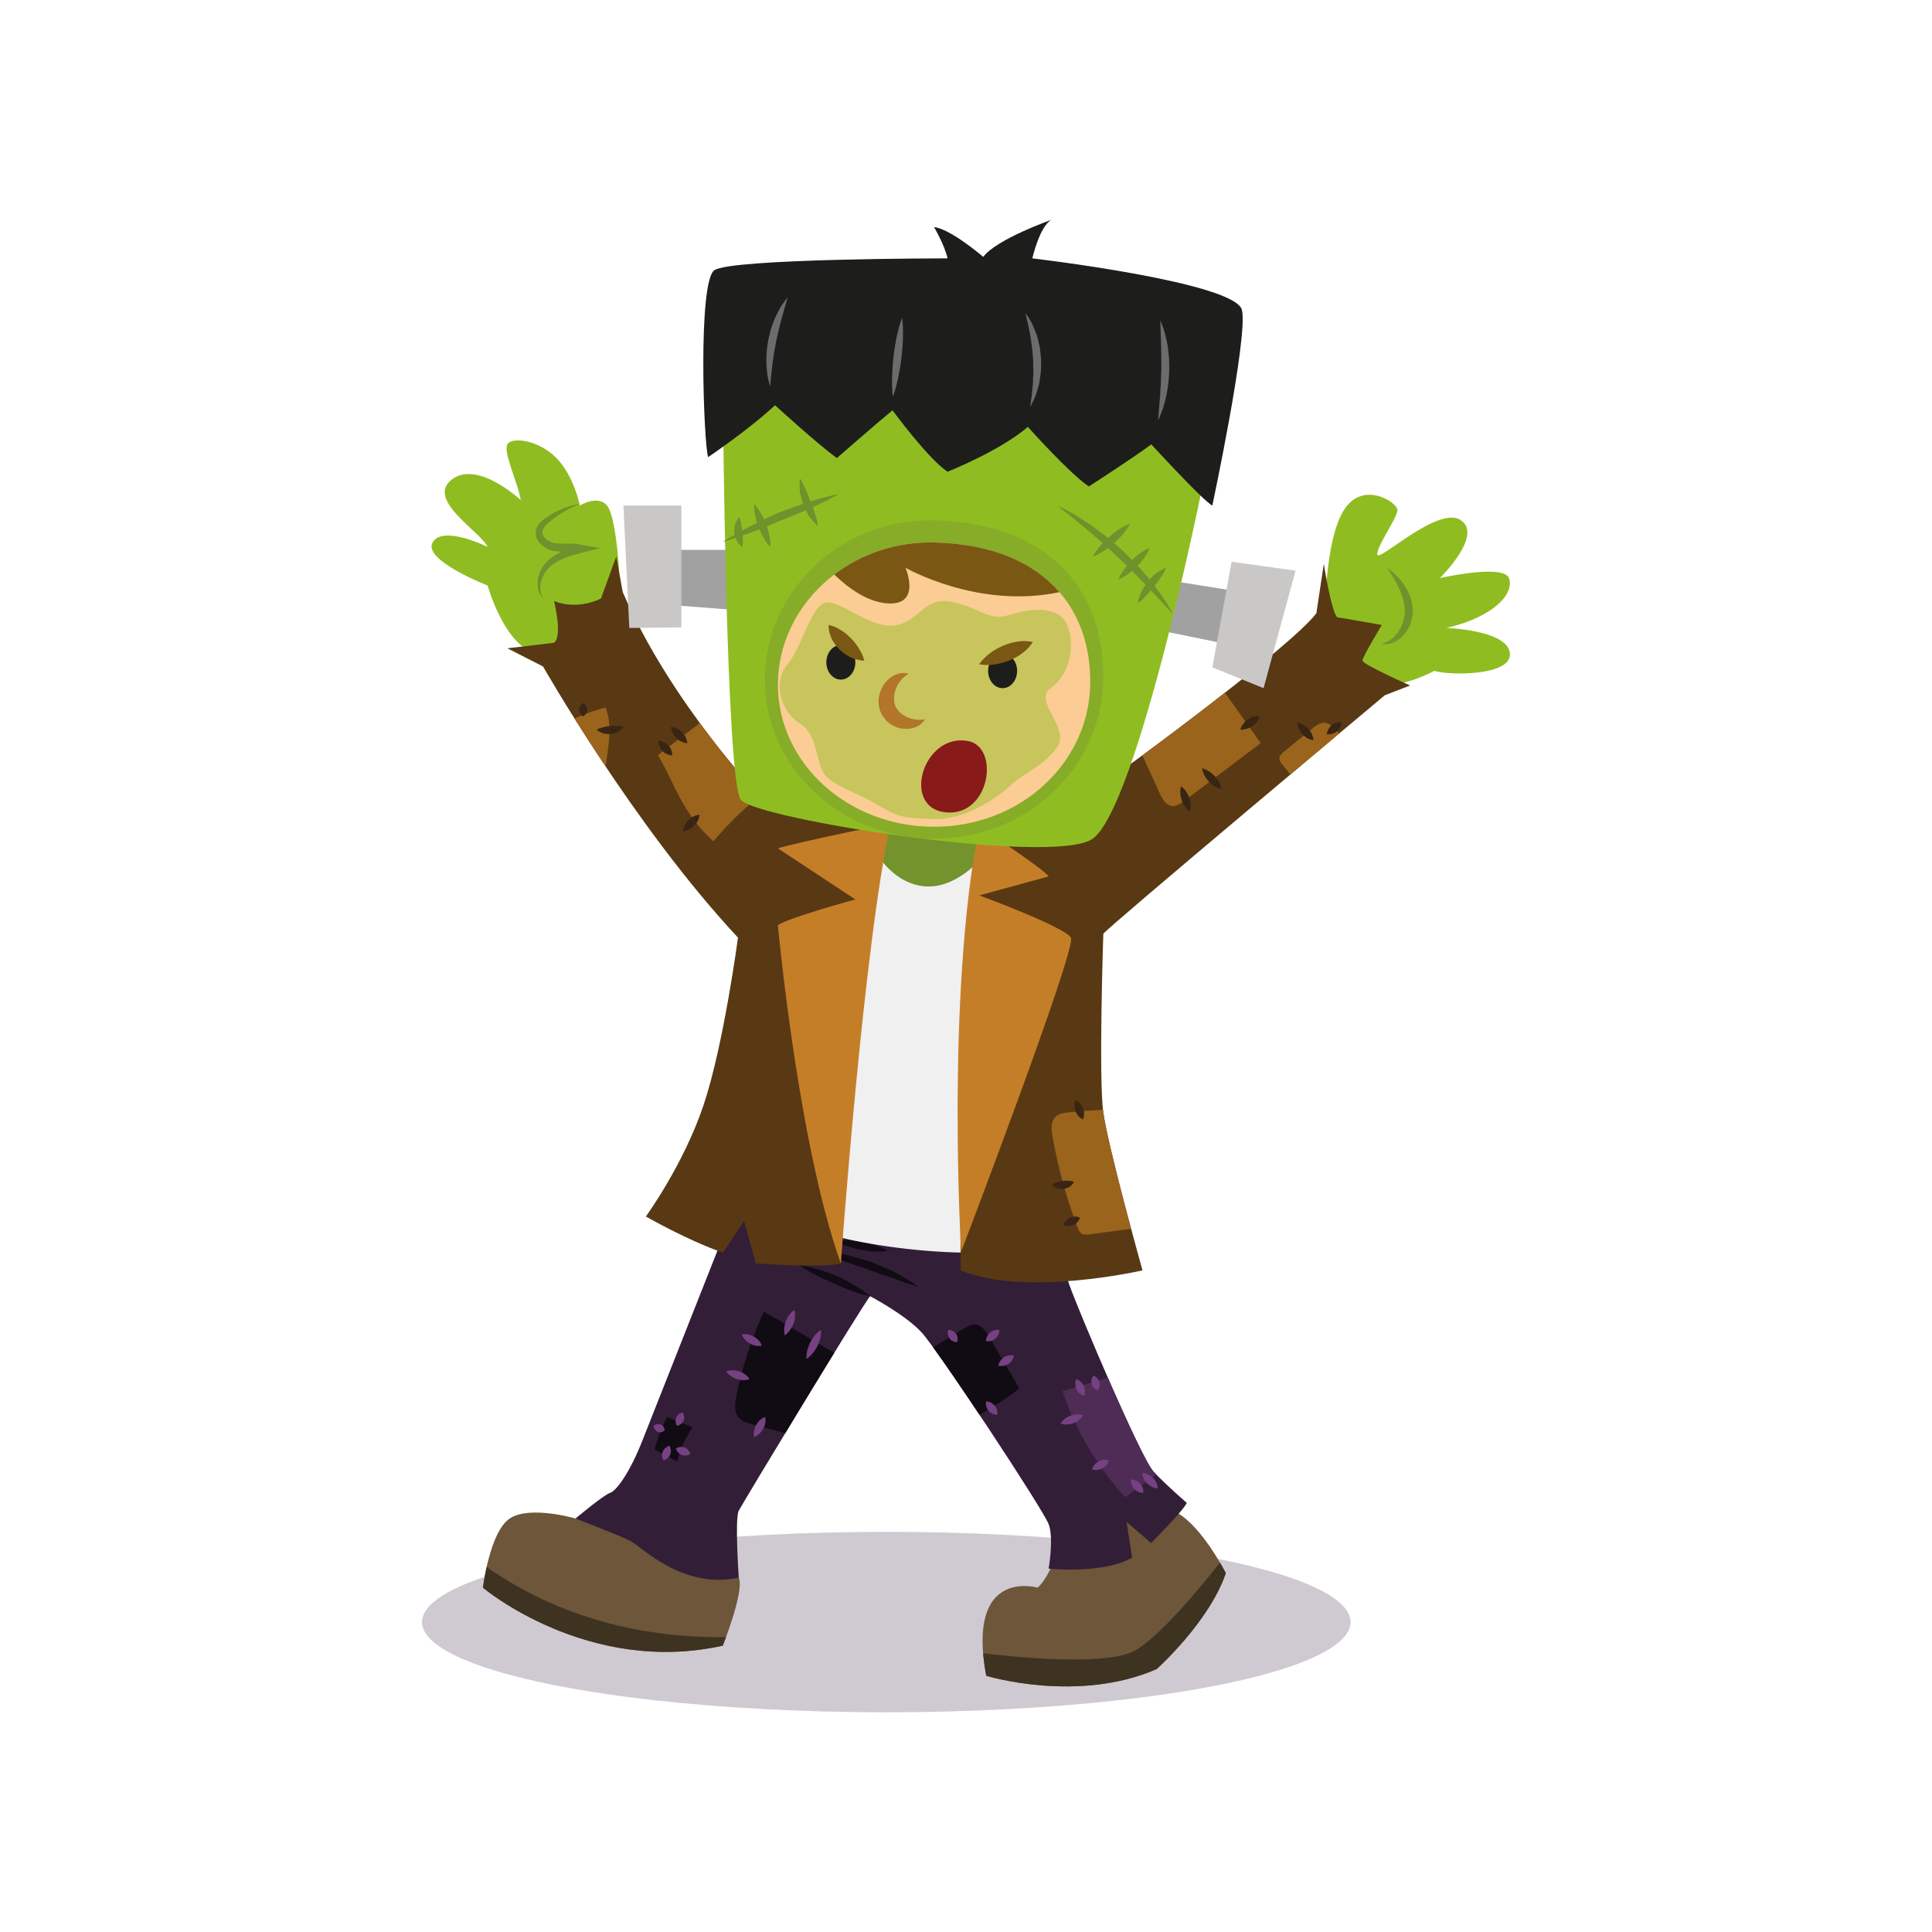 <?xml version="1.0" encoding="utf-8"?>
<!-- Generator: Adobe Illustrator 16.0.0, SVG Export Plug-In . SVG Version: 6.00 Build 0)  -->
<!DOCTYPE svg PUBLIC "-//W3C//DTD SVG 1.1//EN" "http://www.w3.org/Graphics/SVG/1.1/DTD/svg11.dtd">
<svg version="1.1" id="Layer_1" xmlns="http://www.w3.org/2000/svg" xmlns:xlink="http://www.w3.org/1999/xlink" x="0px" y="0px"
	 width="350px" height="350px" viewBox="0 0 350 350" enable-background="new 0 0 350 350" xml:space="preserve">
<g>
	<ellipse opacity="0.25" fill="#432949" cx="160.561" cy="293.853" rx="84.108" ry="16.343"/>
	<g>
		<g>
			<g>
				<path fill="#6D5639" d="M104.263,275.091c0,0-8.285-2.425-11.922,0s-4.85,12.528-4.85,12.528s18.995,15.964,43.444,10.507
					c0,0,3.974-9.901,2.896-12.325C132.754,283.376,112.592,276.127,104.263,275.091z"/>
				<g>
					<path fill="#3E3221" d="M88.158,283.876c-0.47,2.11-0.667,3.743-0.667,3.743c-0.032-0.006,18.905,15.948,43.444,10.507
						c0,0,0.242-0.604,0.59-1.546C107.66,296.943,93.016,287.237,88.158,283.876z"/>
				</g>
			</g>
			<g>
				<path fill="#6D5639" d="M191.029,282.567c0,0-1.388,3.638-3.058,5.052c0,0-13.019-3.799-9.305,15.964
					c0,0,16.526,5.051,30.872-1.214c0,0,9.497-8.486,12.528-17.377c0,0-4.243-8.42-8.891-10.979S194.086,277.516,191.029,282.567z"
					/>
				<g>
					<path fill="#3E3221" d="M205.094,299.263c-5.584,2.548-21.497,0.907-26.984,0.243c0.102,1.236,0.277,2.581,0.558,4.077
						c0,0,16.526,5.051,30.872-1.214c0,0,9.497-8.486,12.528-17.377c0,0-0.388-0.768-1.054-1.907
						C218.077,286.793,209.701,297.16,205.094,299.263z"/>
				</g>
			</g>
			<path fill="#331E38" d="M132.754,219.523c0,0-14.144,35.765-16.367,41.423c-2.223,5.658-4.648,9.093-5.86,9.497
				s-6.264,4.647-6.264,4.647s7.881,3.031,9.901,4.042c2.021,1.01,9.43,8.891,19.668,6.668c0,0-0.741-10.71,0-12.124
				c0.741-1.415,22.42-37.318,23.804-38.85c0,0,6.277,3.285,9.288,6.519s22.058,32.129,23.042,34.756c0.983,2.626,0,8.082,0,8.082
				s10.076,1.011,15.128-2.021l-1.011-6.466l4.446,3.84c0,0,5.859-5.86,6.466-7.275c0,0-3.751-3.232-6.019-5.657
				c-2.267-2.425-13.16-28.108-15.189-33.654c-2.029-5.547-2.758-13.427-2.758-13.427H132.754z"/>
			<g>
				<g>
					<g>
						<g>
							<g>
								<path fill="#110B13" d="M147.51,226.569c0,0,1.258,0.046,3.131,0.301c0.468,0.065,0.978,0.127,1.511,0.219
									c0.537,0.079,1.086,0.229,1.657,0.376c0.57,0.152,1.16,0.309,1.758,0.469c0.595,0.174,1.2,0.351,1.804,0.526
									c0.585,0.232,1.17,0.465,1.747,0.693c0.578,0.225,1.135,0.473,1.676,0.708c0.539,0.241,1.071,0.444,1.538,0.725
									c0.475,0.261,0.919,0.517,1.323,0.764c0.815,0.478,1.475,0.91,1.932,1.218c0.451,0.317,0.708,0.498,0.708,0.498
									s-0.306-0.084-0.842-0.231c-0.53-0.157-1.28-0.389-2.156-0.707c-0.441-0.151-0.914-0.327-1.407-0.523
									c-0.492-0.199-1.042-0.335-1.585-0.536c-0.549-0.186-1.118-0.372-1.685-0.59c-0.568-0.213-1.146-0.431-1.723-0.647
									c-0.587-0.188-1.174-0.377-1.752-0.562c-0.574-0.2-1.139-0.397-1.686-0.587c-0.552-0.175-1.063-0.426-1.577-0.562
									c-0.511-0.147-0.987-0.313-1.431-0.456C148.681,227.082,147.51,226.569,147.51,226.569z"/>
							</g>
						</g>
					</g>
				</g>
				<g>
					<g>
						<g>
							<g>
								<path fill="#110B13" d="M151.145,224.765c0,0,0.65-0.119,1.591-0.114c0.235,0.002,0.491-0.005,0.757,0.016
									c0.266,0.02,0.551,0.019,0.838,0.057c0.288,0.032,0.586,0.065,0.888,0.1c0.3,0.048,0.604,0.097,0.909,0.146
									c0.302,0.063,0.604,0.125,0.901,0.188c0.298,0.058,0.586,0.144,0.865,0.222c0.28,0.072,0.549,0.158,0.801,0.249
									c0.254,0.082,0.493,0.17,0.71,0.263c0.438,0.17,0.797,0.35,1.046,0.481c0.248,0.144,0.389,0.226,0.389,0.226
									s-0.162,0.024-0.444,0.067c-0.281,0.032-0.68,0.069-1.15,0.067c-0.237,0.007-0.491,0.002-0.757-0.015
									c-0.269-0.008-0.549-0.026-0.837-0.061c-0.289-0.029-0.588-0.055-0.887-0.109c-0.299-0.051-0.604-0.103-0.907-0.154
									c-0.302-0.065-0.603-0.131-0.9-0.195c-0.294-0.078-0.583-0.156-0.863-0.231c-0.281-0.069-0.546-0.174-0.801-0.253
									c-0.255-0.077-0.491-0.178-0.71-0.261C151.707,225.112,151.145,224.765,151.145,224.765z"/>
							</g>
						</g>
					</g>
				</g>
				<g>
					<g>
						<g>
							<g>
								<path fill="#110B13" d="M144.873,229.237c0,0,0.889,0.1,2.17,0.426c0.319,0.083,0.669,0.165,1.03,0.276
									s0.75,0.209,1.137,0.346c0.39,0.133,0.793,0.27,1.203,0.408c0.404,0.152,0.815,0.308,1.226,0.462
									c0.394,0.194,0.787,0.389,1.174,0.58c0.389,0.188,0.759,0.399,1.119,0.6c0.363,0.194,0.706,0.397,1.028,0.598
									c0.325,0.192,0.627,0.384,0.901,0.571c0.554,0.359,0.997,0.693,1.303,0.932c0.301,0.249,0.472,0.392,0.472,0.392
									s-0.221-0.046-0.608-0.126c-0.382-0.09-0.921-0.226-1.546-0.43c-0.316-0.095-0.652-0.209-1.002-0.34
									c-0.354-0.122-0.723-0.261-1.098-0.419c-0.377-0.152-0.768-0.306-1.152-0.487c-0.387-0.179-0.779-0.36-1.172-0.542
									c-0.399-0.168-0.797-0.336-1.19-0.501c-0.387-0.179-0.768-0.355-1.136-0.525c-0.371-0.165-0.716-0.36-1.051-0.526
									c-0.335-0.165-0.643-0.347-0.93-0.506C145.602,229.783,144.873,229.237,144.873,229.237z"/>
							</g>
						</g>
					</g>
				</g>
			</g>
			<g>
				<g>
					<path fill="#110B13" d="M133.385,252.935c-0.262,1.301-0.442,2.799,0.403,3.823c0.605,0.734,1.586,1.021,2.505,1.27
						c1.986,0.537,3.971,1.074,5.957,1.611c2.917-4.816,6.14-10.108,8.885-14.57c-4.264-2.484-9.821-5.818-12.754-7.43
						C136.128,242.52,134.448,247.664,133.385,252.935z"/>
					<path fill="#110B13" d="M179.187,242.16c-0.604-1.032-1.411-2.19-2.606-2.226c-0.679-0.02-1.303,0.346-1.885,0.698
						c-1.886,1.146-3.772,2.292-5.659,3.438c2.077,2.855,5.189,7.406,8.395,12.209c2.546-1.371,4.972-2.967,7.231-4.771
						C182.837,248.393,181.013,245.276,179.187,242.16z"/>
					<path fill="#4E2C56" d="M203.838,271.237c1.89-1.36,3.778-2.721,5.668-4.081c-0.183-0.187-0.36-0.372-0.529-0.552
						c-1.201-1.286-4.829-9.11-8.274-17.006c-2.741,0.811-5.483,1.621-8.226,2.431C194.886,259.123,198.781,265.709,203.838,271.237
						z"/>
					<g>
						<path fill="#110B13" d="M118.558,262.579c1.374,0.729,2.748,1.457,4.122,2.186c0.551-2.208,1.502-4.316,2.792-6.191
							c-1.546-0.619-3.092-1.239-4.639-1.858C119.881,258.587,119.12,260.556,118.558,262.579z"/>
					</g>
				</g>
				<g>
					<g>
						<g>
							<g>
								<path fill="#764182" d="M194.967,249.844c0,0,0.303,0.09,0.59,0.303c0.07,0.055,0.154,0.108,0.22,0.178
									c0.064,0.069,0.153,0.133,0.209,0.215c0.061,0.079,0.124,0.162,0.188,0.246l0.153,0.272l0.115,0.29
									c0.042,0.095,0.057,0.199,0.075,0.299c0.023,0.097,0.031,0.197,0.031,0.297c0.008,0.095,0.005,0.19-0.009,0.282
									c-0.012,0.179-0.057,0.344-0.094,0.461c-0.048,0.123-0.075,0.193-0.075,0.193s-0.071-0.024-0.195-0.067
									c-0.115-0.049-0.27-0.121-0.412-0.228c-0.079-0.05-0.153-0.109-0.222-0.177c-0.076-0.063-0.146-0.135-0.205-0.216
									c-0.064-0.078-0.135-0.157-0.179-0.251l-0.146-0.275l-0.108-0.294c-0.022-0.103-0.045-0.204-0.066-0.302
									c-0.026-0.096-0.018-0.204-0.027-0.299c-0.011-0.094,0.003-0.193,0.007-0.282
									C194.839,250.133,194.967,249.844,194.967,249.844z"/>
							</g>
						</g>
					</g>
				</g>
				<g>
					<g>
						<g>
							<g>
								<path fill="#764182" d="M198.061,249.215c0,0,0.277,0.096,0.516,0.293c0.058,0.049,0.13,0.101,0.18,0.162
									c0.051,0.062,0.124,0.121,0.163,0.193c0.044,0.07,0.09,0.144,0.137,0.218l0.098,0.238l0.059,0.25
									c0.022,0.081,0.018,0.17,0.018,0.254c0.005,0.083-0.006,0.167-0.024,0.25c-0.011,0.08-0.031,0.159-0.061,0.235
									c-0.045,0.148-0.119,0.283-0.177,0.379c-0.069,0.1-0.108,0.156-0.108,0.156s-0.064-0.025-0.177-0.069
									c-0.103-0.048-0.238-0.119-0.357-0.217c-0.067-0.047-0.129-0.102-0.182-0.163c-0.063-0.058-0.117-0.122-0.159-0.194
									c-0.048-0.069-0.101-0.14-0.127-0.221l-0.091-0.24l-0.051-0.252c-0.003-0.088-0.006-0.174-0.008-0.257
									c-0.009-0.082,0.021-0.172,0.028-0.251c0.006-0.079,0.038-0.162,0.059-0.235
									C197.884,249.448,198.061,249.215,198.061,249.215z"/>
							</g>
						</g>
					</g>
				</g>
				<g>
					<g>
						<g>
							<g>
								<path fill="#764182" d="M192.151,257.888c0,0,0.17-0.314,0.489-0.612c0.08-0.073,0.163-0.161,0.262-0.229
									c0.098-0.067,0.192-0.159,0.306-0.218c0.11-0.063,0.225-0.129,0.34-0.195l0.367-0.16l0.381-0.12
									c0.125-0.044,0.257-0.06,0.383-0.079c0.125-0.025,0.251-0.033,0.373-0.033c0.119-0.009,0.236-0.006,0.348,0.008
									c0.218,0.011,0.413,0.058,0.552,0.096c0.143,0.049,0.224,0.077,0.224,0.077s-0.044,0.074-0.122,0.203
									c-0.081,0.119-0.201,0.279-0.36,0.428c-0.077,0.083-0.164,0.159-0.261,0.23c-0.094,0.079-0.196,0.152-0.308,0.214
									c-0.109,0.066-0.221,0.14-0.344,0.186l-0.369,0.153l-0.384,0.113c-0.131,0.023-0.261,0.047-0.386,0.069
									c-0.124,0.027-0.256,0.019-0.375,0.029c-0.117,0.013-0.238-0.002-0.347-0.006
									C192.484,258.019,192.151,257.888,192.151,257.888z"/>
							</g>
						</g>
					</g>
				</g>
				<g>
					<g>
						<g>
							<g>
								<path fill="#764182" d="M197.82,266.2c0,0,0.078-0.311,0.281-0.612c0.052-0.074,0.104-0.163,0.171-0.232
									c0.066-0.07,0.127-0.164,0.209-0.226c0.078-0.066,0.159-0.135,0.241-0.205l0.271-0.173l0.29-0.136
									c0.095-0.048,0.2-0.07,0.301-0.095c0.098-0.031,0.2-0.046,0.302-0.053c0.097-0.014,0.193-0.018,0.289-0.011
									c0.182,0,0.353,0.034,0.475,0.063c0.128,0.04,0.2,0.063,0.2,0.063s-0.021,0.073-0.06,0.201
									c-0.044,0.118-0.11,0.278-0.212,0.429c-0.047,0.083-0.104,0.161-0.17,0.234c-0.062,0.081-0.131,0.156-0.211,0.221
									c-0.077,0.07-0.154,0.146-0.247,0.197l-0.274,0.166l-0.294,0.129c-0.104,0.029-0.207,0.059-0.306,0.087
									c-0.097,0.033-0.207,0.031-0.303,0.048c-0.096,0.018-0.198,0.011-0.288,0.013C198.121,266.309,197.82,266.2,197.82,266.2z"
									/>
							</g>
						</g>
					</g>
				</g>
				<g>
					<g>
						<g>
							<g>
								<path fill="#764182" d="M204.889,268.021c0,0,0.313-0.009,0.648,0.103c0.082,0.029,0.179,0.055,0.26,0.1
									c0.082,0.044,0.185,0.077,0.262,0.137c0.081,0.057,0.165,0.114,0.25,0.174l0.226,0.209l0.195,0.237
									c0.066,0.076,0.111,0.17,0.158,0.258c0.051,0.084,0.089,0.177,0.117,0.27c0.035,0.088,0.061,0.178,0.075,0.27
									c0.041,0.171,0.047,0.34,0.047,0.463c-0.01,0.131-0.015,0.205-0.015,0.205s-0.075-0.001-0.205-0.003
									c-0.123-0.01-0.291-0.03-0.458-0.086c-0.089-0.022-0.177-0.056-0.261-0.099c-0.091-0.036-0.18-0.082-0.259-0.14
									c-0.084-0.054-0.174-0.106-0.243-0.181l-0.22-0.214l-0.189-0.243c-0.052-0.09-0.103-0.179-0.151-0.265
									c-0.054-0.081-0.077-0.187-0.114-0.272c-0.038-0.084-0.055-0.183-0.076-0.268
									C204.853,268.333,204.889,268.021,204.889,268.021z"/>
							</g>
						</g>
					</g>
				</g>
				<g>
					<g>
						<g>
							<g>
								<path fill="#764182" d="M206.912,266.807c0,0,0.345,0.009,0.73,0.153c0.096,0.037,0.205,0.071,0.303,0.126
									c0.097,0.055,0.215,0.097,0.31,0.168c0.098,0.067,0.199,0.138,0.303,0.208l0.281,0.247l0.252,0.275
									c0.086,0.089,0.15,0.195,0.215,0.297c0.069,0.096,0.125,0.201,0.172,0.307c0.052,0.1,0.094,0.201,0.124,0.304
									c0.072,0.192,0.105,0.381,0.124,0.518c0.01,0.145,0.016,0.227,0.016,0.227s-0.083-0.006-0.228-0.017
									c-0.136-0.018-0.324-0.051-0.518-0.123c-0.102-0.03-0.204-0.072-0.303-0.125c-0.106-0.046-0.211-0.102-0.308-0.171
									c-0.101-0.064-0.208-0.129-0.296-0.215l-0.275-0.252l-0.246-0.281c-0.071-0.103-0.141-0.205-0.209-0.303
									c-0.071-0.095-0.113-0.212-0.168-0.31c-0.055-0.097-0.089-0.207-0.126-0.303
									C206.922,267.151,206.912,266.807,206.912,266.807z"/>
							</g>
						</g>
					</g>
				</g>
				<g>
					<g>
						<g>
							<g>
								<path fill="#764182" d="M178.623,253.874c0,0,0.309-0.001,0.629,0.117c0.079,0.031,0.172,0.058,0.249,0.104
									s0.176,0.08,0.247,0.142c0.076,0.057,0.155,0.116,0.234,0.176l0.208,0.21l0.175,0.237c0.062,0.076,0.099,0.169,0.139,0.256
									c0.045,0.083,0.075,0.175,0.097,0.267c0.029,0.086,0.048,0.175,0.057,0.265c0.028,0.168,0.022,0.333,0.015,0.453
									c-0.019,0.127-0.028,0.199-0.028,0.199s-0.073-0.003-0.201-0.009c-0.12-0.013-0.283-0.037-0.443-0.097
									c-0.087-0.023-0.171-0.059-0.25-0.103c-0.087-0.037-0.171-0.084-0.244-0.143c-0.079-0.056-0.163-0.109-0.227-0.183
									l-0.202-0.215l-0.169-0.242c-0.045-0.089-0.089-0.178-0.131-0.262c-0.047-0.082-0.063-0.185-0.094-0.27
									c-0.032-0.083-0.042-0.18-0.058-0.263C178.567,254.178,178.623,253.874,178.623,253.874z"/>
							</g>
						</g>
					</g>
				</g>
				<g>
					<g>
						<g>
							<g>
								<path fill="#764182" d="M180.846,247.408c0,0,0.049-0.313,0.222-0.627c0.044-0.078,0.086-0.169,0.146-0.243
									c0.06-0.074,0.11-0.171,0.185-0.237c0.071-0.072,0.145-0.146,0.22-0.222l0.25-0.19l0.273-0.155
									c0.088-0.055,0.189-0.084,0.286-0.116c0.093-0.037,0.192-0.06,0.291-0.072c0.094-0.021,0.188-0.032,0.282-0.031
									c0.179-0.014,0.35,0.008,0.472,0.028c0.129,0.029,0.202,0.047,0.202,0.047s-0.015,0.074-0.041,0.204
									c-0.032,0.12-0.083,0.283-0.17,0.44c-0.038,0.085-0.087,0.167-0.146,0.244c-0.053,0.084-0.114,0.164-0.187,0.234
									c-0.069,0.074-0.139,0.155-0.225,0.212l-0.255,0.185l-0.277,0.148c-0.1,0.037-0.197,0.073-0.292,0.108
									c-0.092,0.039-0.2,0.046-0.293,0.069c-0.092,0.024-0.193,0.024-0.281,0.032C181.15,247.494,180.846,247.408,180.846,247.408
									z"/>
							</g>
						</g>
					</g>
				</g>
				<g>
					<g>
						<g>
							<g>
								<path fill="#764182" d="M178.623,242.963c0,0,0-0.309,0.118-0.629c0.03-0.079,0.058-0.172,0.104-0.249
									c0.046-0.078,0.08-0.177,0.141-0.248c0.058-0.076,0.116-0.154,0.177-0.234l0.21-0.207l0.237-0.176
									c0.075-0.061,0.169-0.099,0.256-0.139c0.083-0.045,0.174-0.075,0.267-0.097c0.086-0.029,0.175-0.048,0.264-0.056
									c0.169-0.029,0.334-0.023,0.454-0.015c0.127,0.018,0.199,0.027,0.199,0.027s-0.003,0.073-0.009,0.201
									c-0.013,0.12-0.037,0.283-0.097,0.443c-0.024,0.087-0.059,0.171-0.103,0.25c-0.038,0.087-0.085,0.171-0.144,0.245
									c-0.055,0.078-0.108,0.163-0.183,0.227l-0.215,0.201l-0.242,0.17c-0.089,0.044-0.177,0.089-0.262,0.131
									c-0.082,0.047-0.185,0.063-0.27,0.094c-0.083,0.032-0.18,0.041-0.263,0.058
									C178.927,243.019,178.623,242.963,178.623,242.963z"/>
							</g>
						</g>
					</g>
				</g>
				<g>
					<g>
						<g>
							<g>
								<path fill="#764182" d="M171.785,240.919c0,0,0.293,0.001,0.582,0.11c0.071,0.028,0.156,0.054,0.223,0.096
									c0.067,0.043,0.157,0.074,0.216,0.131c0.065,0.053,0.132,0.106,0.2,0.162l0.17,0.193l0.136,0.218
									c0.048,0.07,0.072,0.155,0.098,0.235c0.032,0.076,0.049,0.16,0.058,0.244c0.016,0.08,0.022,0.161,0.019,0.243
									c0.006,0.154-0.021,0.306-0.044,0.416c-0.033,0.116-0.052,0.183-0.052,0.183s-0.069-0.003-0.19-0.009
									c-0.112-0.012-0.264-0.035-0.408-0.09c-0.079-0.022-0.154-0.055-0.224-0.095c-0.078-0.035-0.151-0.079-0.213-0.133
									c-0.067-0.051-0.141-0.101-0.191-0.168l-0.164-0.198l-0.129-0.223c-0.031-0.082-0.061-0.163-0.09-0.241
									c-0.034-0.074-0.036-0.169-0.055-0.247c-0.02-0.076-0.016-0.165-0.02-0.241
									C171.693,241.196,171.785,240.919,171.785,240.919z"/>
							</g>
						</g>
					</g>
				</g>
				<g>
					<g>
						<g>
							<g>
								<path fill="#764182" d="M146.09,246.195c0,0-0.047-0.435,0.047-1.003c0.025-0.142,0.044-0.3,0.088-0.454
									s0.07-0.327,0.134-0.488c0.058-0.163,0.117-0.332,0.178-0.504c0.074-0.165,0.148-0.333,0.224-0.501
									c0.087-0.161,0.175-0.322,0.261-0.481c0.083-0.161,0.19-0.306,0.29-0.448c0.094-0.146,0.2-0.278,0.309-0.4
									c0.101-0.126,0.206-0.24,0.313-0.341c0.2-0.208,0.401-0.363,0.548-0.47c0.157-0.101,0.247-0.158,0.247-0.158
									s0.007,0.106,0.02,0.293c0.003,0.181-0.002,0.435-0.05,0.72c-0.016,0.146-0.045,0.298-0.086,0.454
									c-0.033,0.159-0.077,0.323-0.137,0.486c-0.055,0.165-0.107,0.337-0.188,0.5c-0.076,0.163-0.153,0.33-0.23,0.497
									l-0.268,0.479c-0.102,0.15-0.202,0.3-0.298,0.443c-0.092,0.146-0.214,0.271-0.313,0.398
									c-0.097,0.128-0.212,0.237-0.311,0.342C146.466,245.974,146.09,246.195,146.09,246.195z"/>
							</g>
						</g>
					</g>
				</g>
				<g>
					<g>
						<g>
							<g>
								<path fill="#764182" d="M142.153,241.915c0,0-0.111-0.372-0.105-0.863c0.003-0.123-0.002-0.259,0.017-0.393
									c0.019-0.135,0.019-0.283,0.056-0.424c0.031-0.143,0.063-0.289,0.096-0.438l0.142-0.438l0.18-0.422
									c0.056-0.141,0.138-0.27,0.213-0.395c0.069-0.128,0.152-0.245,0.239-0.354c0.078-0.111,0.163-0.213,0.251-0.302
									c0.162-0.186,0.334-0.325,0.46-0.421c0.137-0.092,0.215-0.144,0.215-0.144s0.023,0.092,0.063,0.251
									c0.03,0.155,0.063,0.374,0.061,0.62c0.006,0.126,0.001,0.258-0.015,0.393c-0.008,0.139-0.026,0.281-0.06,0.423
									c-0.028,0.144-0.053,0.293-0.106,0.435l-0.148,0.435l-0.188,0.419c-0.076,0.134-0.15,0.265-0.222,0.392
									c-0.066,0.128-0.167,0.239-0.242,0.352c-0.074,0.113-0.17,0.21-0.25,0.303C142.485,241.713,142.153,241.915,142.153,241.915
									z"/>
							</g>
						</g>
					</g>
				</g>
				<g>
					<g>
						<g>
							<g>
								<path fill="#764182" d="M134.371,241.75c0,0,0.343-0.081,0.767-0.041c0.105,0.012,0.224,0.016,0.336,0.044
									c0.112,0.027,0.242,0.038,0.356,0.083c0.117,0.04,0.238,0.082,0.361,0.124l0.352,0.167l0.331,0.203
									c0.111,0.063,0.207,0.151,0.301,0.232c0.098,0.076,0.184,0.164,0.261,0.255c0.082,0.083,0.153,0.172,0.214,0.264
									c0.129,0.169,0.218,0.345,0.276,0.473c0.054,0.138,0.084,0.217,0.084,0.217s-0.083,0.016-0.229,0.044
									c-0.141,0.018-0.336,0.034-0.548,0.015c-0.11-0.003-0.223-0.018-0.336-0.043c-0.119-0.017-0.238-0.044-0.354-0.087
									c-0.119-0.037-0.244-0.071-0.356-0.132l-0.348-0.174l-0.327-0.21c-0.101-0.082-0.2-0.163-0.296-0.241
									c-0.099-0.073-0.176-0.177-0.258-0.258c-0.083-0.08-0.149-0.179-0.215-0.263C134.483,242.083,134.371,241.75,134.371,241.75
									z"/>
							</g>
						</g>
					</g>
				</g>
				<g>
					<g>
						<g>
							<g>
								<path fill="#764182" d="M131.542,248.418c0,0,0.34-0.137,0.792-0.166c0.113-0.006,0.237-0.021,0.361-0.012
									s0.261-0.001,0.39,0.025c0.131,0.021,0.267,0.042,0.404,0.063l0.404,0.108l0.39,0.148c0.13,0.045,0.249,0.117,0.365,0.183
									c0.118,0.06,0.228,0.133,0.328,0.21c0.104,0.07,0.198,0.146,0.281,0.228c0.172,0.147,0.303,0.307,0.393,0.425
									c0.086,0.129,0.135,0.202,0.135,0.202s-0.083,0.029-0.229,0.081c-0.143,0.04-0.343,0.09-0.569,0.104
									c-0.116,0.016-0.237,0.02-0.361,0.014c-0.127,0.002-0.258-0.006-0.389-0.029c-0.132-0.018-0.271-0.031-0.401-0.073
									l-0.401-0.115l-0.388-0.156c-0.123-0.064-0.245-0.129-0.362-0.191c-0.12-0.057-0.223-0.147-0.327-0.214
									s-0.195-0.153-0.282-0.226C131.732,248.731,131.542,248.418,131.542,248.418z"/>
							</g>
						</g>
					</g>
				</g>
				<g>
					<g>
						<g>
							<g>
								<path fill="#764182" d="M136.594,260.34c0,0-0.081-0.343-0.041-0.767c0.011-0.105,0.016-0.224,0.044-0.336
									c0.028-0.112,0.038-0.241,0.083-0.355c0.041-0.117,0.082-0.238,0.124-0.361l0.167-0.352l0.204-0.33
									c0.063-0.111,0.151-0.207,0.232-0.301c0.076-0.098,0.164-0.184,0.255-0.261c0.083-0.082,0.171-0.153,0.263-0.214
									c0.169-0.129,0.345-0.218,0.473-0.276c0.139-0.054,0.217-0.084,0.217-0.084s0.016,0.083,0.043,0.229
									c0.018,0.141,0.035,0.336,0.015,0.548c-0.003,0.109-0.018,0.223-0.042,0.337c-0.017,0.118-0.044,0.237-0.087,0.354
									c-0.037,0.119-0.072,0.243-0.133,0.356l-0.173,0.348l-0.21,0.327c-0.082,0.101-0.163,0.199-0.241,0.295
									c-0.073,0.1-0.177,0.176-0.258,0.259c-0.08,0.084-0.178,0.149-0.262,0.215C136.927,260.228,136.594,260.34,136.594,260.34z"
									/>
							</g>
						</g>
					</g>
				</g>
				<g>
					<g>
						<g>
							<g>
								<path fill="#764182" d="M122.433,262.401c0,0,0.249-0.159,0.556-0.226c0.076-0.015,0.162-0.04,0.244-0.041
									c0.081-0.001,0.175-0.023,0.257-0.009c0.085,0.009,0.173,0.019,0.262,0.027l0.254,0.07l0.239,0.108
									c0.081,0.032,0.149,0.092,0.217,0.145c0.07,0.047,0.132,0.107,0.188,0.174c0.059,0.058,0.11,0.123,0.154,0.193
									c0.093,0.127,0.157,0.27,0.199,0.374c0.038,0.116,0.06,0.183,0.06,0.183s-0.061,0.035-0.166,0.097
									c-0.102,0.051-0.243,0.114-0.397,0.147c-0.08,0.024-0.162,0.038-0.244,0.043c-0.086,0.013-0.173,0.017-0.256,0.005
									c-0.086-0.006-0.177-0.008-0.258-0.037l-0.251-0.077l-0.237-0.116c-0.073-0.052-0.145-0.104-0.214-0.153
									c-0.071-0.044-0.127-0.122-0.187-0.178c-0.06-0.054-0.108-0.13-0.155-0.192
									C122.513,262.686,122.433,262.401,122.433,262.401z"/>
							</g>
						</g>
					</g>
				</g>
				<g>
					<g>
						<g>
							<g>
								<path fill="#764182" d="M122.651,258.319c0,0-0.156-0.243-0.219-0.536c-0.014-0.072-0.039-0.154-0.039-0.231
									c0-0.076-0.021-0.166-0.007-0.243c0.01-0.079,0.02-0.161,0.029-0.245l0.071-0.235l0.11-0.22
									c0.033-0.074,0.092-0.136,0.145-0.197c0.047-0.063,0.108-0.118,0.174-0.167c0.058-0.053,0.123-0.098,0.193-0.136
									c0.126-0.08,0.267-0.133,0.372-0.167c0.116-0.03,0.181-0.047,0.181-0.047s0.034,0.059,0.094,0.161
									c0.05,0.099,0.112,0.236,0.143,0.383c0.023,0.076,0.037,0.153,0.04,0.231c0.012,0.082,0.015,0.163,0.003,0.242
									c-0.006,0.08-0.009,0.166-0.039,0.241l-0.078,0.232l-0.117,0.217c-0.052,0.065-0.104,0.131-0.153,0.193
									c-0.044,0.064-0.123,0.112-0.178,0.166c-0.054,0.054-0.13,0.095-0.191,0.136
									C122.933,258.259,122.651,258.319,122.651,258.319z"/>
							</g>
						</g>
					</g>
				</g>
				<g>
					<g>
						<g>
							<g>
								<path fill="#764182" d="M118.408,258.319c0,0,0.214-0.17,0.467-0.252c0.063-0.02,0.134-0.05,0.199-0.056
									c0.065-0.006,0.143-0.033,0.208-0.024c0.067,0.004,0.137,0.008,0.208,0.011l0.198,0.053l0.182,0.091
									c0.062,0.026,0.111,0.079,0.161,0.127c0.052,0.041,0.097,0.097,0.135,0.157c0.042,0.053,0.078,0.112,0.106,0.179
									c0.063,0.117,0.101,0.251,0.125,0.351c0.02,0.11,0.031,0.173,0.031,0.173s-0.052,0.038-0.142,0.104
									c-0.086,0.056-0.206,0.126-0.333,0.168c-0.066,0.028-0.133,0.047-0.2,0.056c-0.07,0.018-0.14,0.026-0.207,0.021
									c-0.068,0-0.141,0.004-0.204-0.02l-0.195-0.06l-0.179-0.099l-0.158-0.135c-0.053-0.039-0.091-0.111-0.134-0.161
									c-0.043-0.049-0.074-0.12-0.106-0.178C118.446,258.59,118.408,258.319,118.408,258.319z"/>
							</g>
						</g>
					</g>
				</g>
				<g>
					<g>
						<g>
							<g>
								<path fill="#764182" d="M121.285,261.895c0,0,0.152,0.257,0.208,0.572c0.013,0.078,0.036,0.166,0.034,0.249
									c-0.001,0.083,0.018,0.18,0.001,0.264c-0.012,0.087-0.023,0.177-0.036,0.268l-0.078,0.259l-0.117,0.243
									c-0.035,0.082-0.096,0.151-0.151,0.221c-0.049,0.071-0.112,0.134-0.181,0.19c-0.06,0.06-0.126,0.111-0.199,0.155
									c-0.13,0.094-0.274,0.156-0.381,0.198c-0.118,0.038-0.185,0.06-0.185,0.06s-0.034-0.063-0.092-0.171
									c-0.048-0.104-0.107-0.251-0.136-0.408c-0.021-0.082-0.033-0.166-0.035-0.25c-0.01-0.088-0.011-0.177,0.003-0.263
									c0.008-0.088,0.013-0.181,0.045-0.264l0.085-0.256l0.124-0.24c0.055-0.074,0.108-0.147,0.16-0.217
									c0.047-0.073,0.127-0.129,0.185-0.189c0.056-0.061,0.134-0.108,0.198-0.155
									C120.997,261.973,121.285,261.895,121.285,261.895z"/>
							</g>
						</g>
					</g>
				</g>
			</g>
		</g>
		<g>
			<g>
				<path fill="#F0F0F0" d="M149.7,149.778l34.269,4.389c0,0,3.718,65.57,2.534,70.326c-1.185,4.757-33.969,1.928-41.926-3.124
					C136.621,216.317,149.7,149.778,149.7,149.778z"/>
				<path fill="#73932C" d="M156.031,149.14l24.646,2.795c0,0-6.117,9.776-13.798,8.563
					C159.197,159.287,156.031,149.14,156.031,149.14z"/>
			</g>
			<g>
				<g>
					<path fill="#8FBD21" d="M112.187,103.799c0,0-0.542-10.211-2.227-12.218c-1.684-2.007-4.917,0-4.917,0s-1.011-5.29-4.244-8.6
						c-3.233-3.309-8.083-3.885-8.891-2.485c-0.808,1.4,2.021,7.264,2.425,10.091c0,0-7.88-7.362-12.528-3.682
						c-4.648,3.68,5.185,9.331,6.532,12.163c0,0-8.149-4.022-9.967-0.797c-1.819,3.226,9.967,7.803,9.967,7.803
						s2.965,10.686,8.623,12.248C102.619,119.884,111.045,112.77,112.187,103.799z"/>
					<g>
						<g>
							<g>
								<g>
									<path fill="#71912C" d="M105.12,91.261c0,0-0.466,0.201-1.274,0.549c-0.798,0.363-1.897,0.958-3.111,1.796
										c-0.302,0.211-0.588,0.472-0.899,0.716c-0.314,0.245-0.627,0.504-0.905,0.786c-0.566,0.566-0.798,1.229-0.573,1.824
										c0.249,0.611,0.992,1.14,1.773,1.38c0.194,0.075,0.398,0.089,0.598,0.14l0.692,0.032c0.446,0.041,0.972-0.002,1.462-0.007
										l1.313,0.027c0.455,0.054,0.924,0.15,1.382,0.231l3.149,0.559l-3.167,0.814l-0.48,0.124
										c-0.942,0.253-1.856,0.5-2.696,0.823c-0.833,0.336-1.59,0.735-2.242,1.205c-0.667,0.472-1.114,1.05-1.515,1.634
										c-0.707,1.221-0.845,2.472-0.681,3.3c0.047,0.206,0.075,0.4,0.125,0.56c0.072,0.152,0.134,0.281,0.184,0.386
										c0.103,0.215,0.157,0.329,0.157,0.329s-0.078-0.1-0.223-0.287c-0.074-0.096-0.166-0.215-0.273-0.354
										c-0.088-0.151-0.16-0.341-0.257-0.551c-0.345-0.842-0.451-2.273,0.207-3.774c0.349-0.72,0.857-1.508,1.573-2.1
										c0.696-0.616,1.534-1.138,2.438-1.545c0.904-0.405,1.862-0.728,2.834-0.992l0.492-0.133l-0.018,1.37
										c-0.366-0.049-0.717-0.121-1.089-0.165l-1.191-0.009c-0.518-0.004-1,0.033-1.556-0.02l-0.808-0.055
										c-0.284-0.066-0.582-0.107-0.851-0.21c-1.062-0.402-2.076-1.099-2.522-2.274c-0.064-0.307-0.182-0.605-0.125-0.918
										l0.048-0.458c0.042-0.143,0.103-0.278,0.157-0.414c0.222-0.547,0.605-0.914,0.947-1.244
										c0.354-0.312,0.717-0.556,1.073-0.776c0.356-0.223,0.688-0.456,1.027-0.643c1.371-0.734,2.589-1.155,3.454-1.37
										C104.62,91.366,105.12,91.261,105.12,91.261z"/>
								</g>
							</g>
						</g>
					</g>
				</g>
				<g>
					<g>
						<path fill="#583913" d="M138.08,144.71c0,0-16.473-17.109-25.259-37.436c-0.4-2.196-1.179-6.466-1.179-6.466l-2.77,7.618
							c0,0-4.079,2.198-8.5,0.463c0,0,1.592,6.345,0,7.559l-8.462,0.996l6.466,3.292c0,0,16.482,28.976,35.318,49.12
							c0,0-2.583,19.415-6.22,30.288c-3.637,10.872-10.47,20.229-10.47,20.229s7.523,4.336,13.973,6.558l3.816-5.75l2.114,7.711
							c0,0,12.286,0.84,15.422,0c0,0,2.429-42.527,4.246-55.258c1.816-12.73,3.987-24.494,3.987-24.494L138.08,144.71z"/>
					</g>
					<g>
						<g>
							<path fill="#9A641C" d="M129.243,152.412c2.513-2.998,5.323-5.745,8.37-8.197c-1.398-1.503-5.802-6.365-10.834-13.225
								c-2.531,1.938-5.063,3.875-7.594,5.813C122.005,141.387,123.432,147.2,129.243,152.412z"/>
							<path fill="#9A641C" d="M109.706,128.166c-1.927,0.504-3.809,1.179-5.621,2.008c1.604,2.552,3.498,5.494,5.63,8.684
								C110.177,135.199,111.03,131.533,109.706,128.166z"/>
						</g>
						<g>
							<g>
								<g>
									<g>
										<g>
											<path fill="#392513" d="M123.749,150.578c0,0,0.017-0.353,0.173-0.752c0.04-0.099,0.077-0.212,0.135-0.313
												s0.104-0.223,0.179-0.321c0.071-0.102,0.145-0.208,0.22-0.315l0.259-0.294l0.288-0.265
												c0.092-0.09,0.204-0.159,0.308-0.228c0.1-0.074,0.209-0.133,0.318-0.183c0.103-0.057,0.208-0.102,0.313-0.136
												c0.199-0.079,0.393-0.117,0.533-0.139c0.148-0.015,0.233-0.022,0.233-0.022s-0.008,0.085-0.021,0.233
												c-0.021,0.14-0.06,0.334-0.138,0.533c-0.033,0.105-0.079,0.21-0.134,0.314c-0.049,0.109-0.109,0.218-0.182,0.318
												c-0.069,0.104-0.137,0.216-0.227,0.309l-0.264,0.289l-0.294,0.259c-0.107,0.075-0.213,0.149-0.315,0.221
												c-0.098,0.076-0.22,0.122-0.321,0.18c-0.1,0.059-0.213,0.096-0.312,0.137
												C124.102,150.56,123.749,150.578,123.749,150.578z"/>
										</g>
									</g>
								</g>
							</g>
							<g>
								<g>
									<g>
										<g>
											<path fill="#392513" d="M121.545,131.671c0,0,0.353,0.018,0.751,0.175c0.099,0.04,0.212,0.077,0.313,0.136
												c0.101,0.058,0.223,0.104,0.321,0.18c0.103,0.072,0.208,0.146,0.315,0.221l0.294,0.259l0.265,0.289
												c0.09,0.092,0.158,0.204,0.227,0.308c0.073,0.101,0.133,0.209,0.183,0.318c0.056,0.103,0.101,0.208,0.135,0.314
												c0.079,0.199,0.117,0.393,0.139,0.533c0.014,0.148,0.022,0.233,0.022,0.233s-0.085-0.008-0.233-0.022
												c-0.14-0.022-0.333-0.06-0.533-0.139c-0.106-0.033-0.211-0.079-0.314-0.135c-0.11-0.05-0.218-0.109-0.318-0.183
												c-0.104-0.069-0.216-0.137-0.308-0.228l-0.289-0.264l-0.259-0.294c-0.075-0.107-0.149-0.213-0.221-0.315
												c-0.075-0.098-0.122-0.22-0.179-0.321c-0.059-0.101-0.096-0.214-0.136-0.313
												C121.563,132.024,121.545,131.671,121.545,131.671z"/>
										</g>
									</g>
								</g>
							</g>
							<g>
								<g>
									<g>
										<g>
											<path fill="#392513" d="M119.279,134.201c0,0,0.328,0.001,0.686,0.13c0.088,0.034,0.191,0.063,0.279,0.113
												c0.089,0.05,0.198,0.087,0.283,0.154c0.089,0.062,0.181,0.126,0.274,0.191l0.25,0.228l0.22,0.257
												c0.075,0.082,0.128,0.183,0.183,0.277c0.059,0.09,0.104,0.189,0.141,0.288c0.042,0.094,0.075,0.189,0.097,0.286
												c0.055,0.182,0.072,0.361,0.08,0.49c-0.001,0.138-0.001,0.216-0.001,0.216s-0.079-0.004-0.215-0.01
												c-0.129-0.015-0.306-0.042-0.485-0.106c-0.095-0.026-0.189-0.064-0.28-0.112c-0.098-0.042-0.193-0.092-0.28-0.156
												c-0.091-0.06-0.188-0.118-0.266-0.198l-0.245-0.233l-0.214-0.263c-0.06-0.096-0.119-0.192-0.176-0.284
												c-0.062-0.088-0.093-0.199-0.138-0.291c-0.046-0.091-0.07-0.195-0.098-0.285
												C119.263,134.529,119.279,134.201,119.279,134.201z"/>
										</g>
									</g>
								</g>
							</g>
							<g>
								<g>
									<g>
										<g>
											<path fill="#392513" d="M108.077,132.194c0,0,0.345-0.208,0.798-0.339c0.113-0.031,0.235-0.075,0.36-0.093
												c0.126-0.013,0.258-0.088,0.393-0.104c0.134-0.026,0.273-0.054,0.414-0.082l0.425-0.04l0.423-0.052
												c0.14-0.021,0.281-0.013,0.419-0.01c0.136-0.007,0.276,0.022,0.404,0.022c0.128-0.003,0.252,0.004,0.372,0.022
												c0.235,0.02,0.448,0.073,0.603,0.114c0.161,0.052,0.251,0.082,0.251,0.082s-0.057,0.073-0.156,0.201
												c-0.104,0.118-0.261,0.279-0.47,0.429c-0.102,0.083-0.218,0.161-0.345,0.232c-0.123,0.086-0.266,0.128-0.414,0.177
												c-0.147,0.049-0.3,0.105-0.46,0.132c-0.16,0.031-0.322,0.063-0.485,0.095l-0.495-0.005
												c-0.163-0.017-0.323-0.034-0.478-0.05c-0.154-0.016-0.301-0.048-0.439-0.096c-0.139-0.041-0.267-0.107-0.383-0.158
												C108.346,132.456,108.077,132.194,108.077,132.194z"/>
										</g>
									</g>
								</g>
							</g>
							<g>
								<g>
									<g>
										<g>
											<path fill="#392513" d="M105.65,129.785c0,0-0.237-0.151-0.408-0.379c-0.042-0.057-0.096-0.118-0.125-0.184
												c-0.03-0.065-0.084-0.134-0.1-0.205c-0.022-0.071-0.044-0.145-0.067-0.219l-0.025-0.226l0.018-0.226
												c0.001-0.075,0.032-0.148,0.057-0.219c0.019-0.071,0.054-0.14,0.096-0.205c0.033-0.065,0.075-0.127,0.126-0.184
												c0.085-0.114,0.196-0.208,0.279-0.275c0.095-0.066,0.149-0.104,0.149-0.104s0.054,0.038,0.149,0.104
												c0.084,0.066,0.194,0.161,0.279,0.275c0.051,0.057,0.093,0.118,0.126,0.184c0.043,0.065,0.077,0.134,0.096,0.205
												c0.025,0.071,0.056,0.145,0.057,0.219l0.018,0.226l-0.025,0.226c-0.022,0.075-0.045,0.148-0.067,0.219
												c-0.016,0.071-0.07,0.14-0.1,0.205c-0.029,0.065-0.083,0.127-0.125,0.184C105.887,129.634,105.65,129.785,105.65,129.785
												z"/>
										</g>
									</g>
								</g>
							</g>
						</g>
					</g>
					<path fill="#C57E28" d="M161.369,149.14c0,0-16.696,3.393-20.446,4.547l14.032,9.253c0,0-12.706,3.474-14.032,4.693
						c0,0,3.659,39.663,11.405,61.259C152.327,228.892,156.467,170.918,161.369,149.14z"/>
				</g>
			</g>
			<g>
				<g>
					<path fill="#8FBD21" d="M240.024,111.31c0,0,0-13.451,3.435-18.906c3.436-5.456,9.699-1.415,9.699,0
						c0,1.414-3.84,6.638-3.638,8.067s11.114-9.015,15.155-6.218c4.041,2.798-3.839,10.476-3.839,10.476s11.518-2.627,12.528,0
						c1.01,2.627-2.425,6.95-11.316,9.032c0,0,11.052,0.372,11.487,4.56c0.436,4.19-11.083,4.055-13.71,3.213
						c0,0-6.062,3.397-11.113,2.49C243.661,123.117,240.024,111.31,240.024,111.31z"/>
					<g>
						<g>
							<g>
								<g>
									<path fill="#71912C" d="M251.336,102.889c0,0,0.227,0.17,0.609,0.459c0.382,0.301,0.913,0.756,1.468,1.391
										c0.286,0.309,0.579,0.664,0.851,1.071c0.296,0.388,0.539,0.853,0.8,1.325c0.2,0.505,0.457,1.01,0.588,1.579
										c0.174,0.555,0.218,1.151,0.288,1.742c0.011,0.61-0.051,1.221-0.188,1.799c-0.146,0.576-0.355,1.124-0.636,1.61
										c-0.267,0.493-0.589,0.935-0.951,1.298c-0.342,0.381-0.739,0.672-1.116,0.905c-0.758,0.475-1.506,0.616-2.002,0.628
										c-0.249,0.02-0.445-0.019-0.574-0.027c-0.13-0.013-0.198-0.02-0.198-0.02s0.066-0.02,0.191-0.058
										c0.123-0.042,0.306-0.078,0.519-0.187c0.434-0.169,1.008-0.494,1.55-1.021c0.262-0.274,0.538-0.568,0.774-0.926
										c0.242-0.351,0.453-0.75,0.642-1.17c0.191-0.421,0.306-0.885,0.422-1.348c0.101-0.469,0.136-0.95,0.119-1.428
										c-0.05-0.492-0.063-0.989-0.2-1.467c-0.064-0.491-0.256-0.95-0.39-1.41c-0.209-0.433-0.33-0.895-0.557-1.286
										c-0.201-0.402-0.386-0.792-0.595-1.135c-0.39-0.699-0.755-1.276-1.013-1.68
										C251.484,103.128,251.336,102.889,251.336,102.889z"/>
								</g>
							</g>
						</g>
					</g>
				</g>
				<g>
					<path fill="#583913" d="M177.401,149.778c0,0,17.545-4.423,22.476-7.814c4.931-3.391,34.287-25.061,38.598-30.878l1.348-8.954
						c0,0,1.347,8.686,2.424,9.683l8.084,1.401c0,0-3.503,5.787-3.503,6.463s8.621,4.497,8.621,4.497l-4.58,1.778
						c0,0-49.714,41.624-50.991,43.204c0,0-0.878,26.059,0,32.41c0.879,6.351,7.101,28.572,7.101,28.572s-21.214,4.884-32.938,0
						c0,0-0.225-29.228,0.044-46.739C174.353,165.888,177.401,149.778,177.401,149.778z"/>
					<path fill="#C57E28" d="M177.401,149.778c0,0,11.23,7.27,12.577,8.996l-12.577,3.437c0,0,15.521,5.71,16.608,7.658
						s-19.889,56.897-19.889,56.897S171.333,180.258,177.401,149.778z"/>
					<g>
						<g>
							<path fill="#9A641C" d="M191.217,202.317c-0.892,0.854-0.769,2.288-0.554,3.503c0.991,5.615,2.503,11.139,4.511,16.475
								c0.179,0.475,0.395,0.987,0.841,1.229c0.396,0.213,0.876,0.159,1.321,0.099c2.501-0.334,5.002-0.669,7.502-1.004
								c-2.103-8.089-4.488-17.634-4.961-21.051c-0.022-0.161-0.042-0.343-0.063-0.527c-2.101,0.111-4.2,0.261-6.293,0.488
								C192.698,201.618,191.814,201.744,191.217,202.317z"/>
							<path fill="#9A641C" d="M212.364,146.01c0.802,0.074,1.527-0.437,2.17-0.922c4.621-3.49,9.241-6.98,13.862-10.469
								c-2.163-3.043-4.325-6.085-6.489-9.129c-5.215,4.081-10.684,8.2-14.955,11.355c1.039,2.276,2.079,4.551,3.118,6.826
								C210.547,144.714,211.222,145.905,212.364,146.01z"/>
							<path fill="#9A641C" d="M239.946,130.935c-0.814-0.043-1.531,0.5-2.164,1.015c-1.698,1.38-3.396,2.76-5.095,4.141
								c-0.453,0.367-0.95,0.832-0.906,1.414c0.026,0.364,0.267,0.674,0.496,0.959c0.495,0.615,0.99,1.229,1.485,1.845
								c3.242-2.726,6.277-5.274,8.867-7.447c-0.202-0.211-0.404-0.422-0.607-0.634
								C241.444,131.623,240.781,130.979,239.946,130.935z"/>
						</g>
						<g>
							<g>
								<g>
									<g>
										<g>
											<path fill="#392513" d="M213.955,142.449c0,0,0.325,0.207,0.637,0.58c0.077,0.094,0.169,0.192,0.24,0.305
												c0.072,0.113,0.169,0.225,0.231,0.354c0.067,0.127,0.138,0.258,0.209,0.391l0.174,0.419l0.135,0.433
												c0.048,0.141,0.068,0.29,0.092,0.433c0.029,0.141,0.043,0.282,0.046,0.419c0.013,0.134,0.014,0.264,0.004,0.389
												c-0.005,0.243-0.046,0.458-0.08,0.611c-0.046,0.157-0.071,0.247-0.071,0.247s-0.076-0.054-0.21-0.147
												c-0.123-0.098-0.29-0.24-0.446-0.426c-0.086-0.09-0.167-0.192-0.241-0.304c-0.084-0.109-0.162-0.227-0.228-0.355
												c-0.07-0.126-0.148-0.254-0.199-0.395l-0.167-0.421l-0.128-0.436c-0.028-0.148-0.056-0.295-0.082-0.436
												c-0.032-0.14-0.028-0.287-0.043-0.42c-0.016-0.133-0.005-0.267-0.004-0.388
												C213.833,142.814,213.955,142.449,213.955,142.449z"/>
										</g>
									</g>
								</g>
							</g>
							<g>
								<g>
									<g>
										<g>
											<path fill="#392513" d="M217.751,139.194c0,0,0.394,0.073,0.848,0.309c0.112,0.06,0.241,0.119,0.357,0.2
												c0.116,0.08,0.255,0.15,0.369,0.249c0.119,0.096,0.242,0.194,0.367,0.294l0.346,0.334l0.315,0.362
												c0.106,0.117,0.19,0.251,0.275,0.379c0.089,0.123,0.163,0.253,0.227,0.383c0.07,0.124,0.129,0.248,0.174,0.371
												c0.103,0.234,0.159,0.457,0.194,0.617c0.026,0.167,0.042,0.263,0.042,0.263s-0.095-0.022-0.26-0.06
												c-0.157-0.046-0.375-0.118-0.603-0.236c-0.119-0.053-0.239-0.12-0.358-0.198c-0.125-0.072-0.25-0.155-0.366-0.252
												c-0.122-0.093-0.251-0.186-0.359-0.301l-0.341-0.339l-0.31-0.368c-0.092-0.131-0.182-0.261-0.269-0.386
												c-0.091-0.121-0.151-0.264-0.224-0.386c-0.073-0.121-0.123-0.253-0.175-0.37
												C217.797,139.591,217.751,139.194,217.751,139.194z"/>
										</g>
									</g>
								</g>
							</g>
							<g>
								<g>
									<g>
										<g>
											<path fill="#392513" d="M224.701,132.162c0,0,0.083-0.347,0.314-0.715c0.058-0.091,0.116-0.197,0.193-0.287
												c0.076-0.09,0.145-0.203,0.238-0.287c0.09-0.089,0.184-0.181,0.278-0.275l0.312-0.247l0.336-0.212
												c0.108-0.073,0.232-0.122,0.349-0.172c0.114-0.056,0.232-0.096,0.351-0.126c0.113-0.038,0.227-0.065,0.337-0.08
												c0.213-0.044,0.412-0.048,0.556-0.046c0.15,0.012,0.235,0.018,0.235,0.018s-0.023,0.083-0.065,0.227
												c-0.048,0.135-0.122,0.32-0.237,0.504c-0.053,0.099-0.117,0.195-0.192,0.288c-0.07,0.1-0.149,0.197-0.241,0.284
												c-0.088,0.092-0.177,0.19-0.283,0.267l-0.316,0.241l-0.341,0.206c-0.12,0.056-0.239,0.111-0.354,0.165
												c-0.111,0.058-0.241,0.083-0.353,0.123c-0.11,0.042-0.23,0.058-0.336,0.082
												C225.055,132.205,224.701,132.162,224.701,132.162z"/>
										</g>
									</g>
								</g>
							</g>
							<g>
								<g>
									<g>
										<g>
											<path fill="#392513" d="M234.973,130.863c0,0,0.36,0.042,0.764,0.229c0.1,0.048,0.215,0.094,0.316,0.16
												s0.226,0.122,0.324,0.206c0.103,0.08,0.209,0.163,0.316,0.247l0.295,0.285l0.264,0.313
												c0.09,0.101,0.157,0.219,0.226,0.331c0.073,0.107,0.131,0.223,0.18,0.338c0.055,0.109,0.099,0.22,0.131,0.33
												c0.076,0.209,0.11,0.41,0.13,0.555c0.012,0.153,0.018,0.24,0.018,0.24s-0.087-0.014-0.237-0.038
												c-0.143-0.032-0.34-0.084-0.541-0.178c-0.107-0.041-0.214-0.095-0.317-0.159c-0.111-0.058-0.221-0.126-0.321-0.208
												c-0.105-0.078-0.218-0.155-0.31-0.253l-0.289-0.29l-0.258-0.318c-0.074-0.115-0.147-0.228-0.219-0.337
												c-0.074-0.105-0.119-0.233-0.176-0.341c-0.059-0.106-0.094-0.226-0.133-0.329
												C234.983,131.226,234.973,130.863,234.973,130.863z"/>
										</g>
									</g>
								</g>
							</g>
							<g>
								<g>
									<g>
										<g>
											<path fill="#392513" d="M240.36,133.019c0,0,0.021-0.32,0.166-0.655c0.037-0.083,0.072-0.18,0.126-0.261
												c0.054-0.082,0.096-0.185,0.165-0.26c0.065-0.081,0.133-0.163,0.201-0.248l0.236-0.22l0.262-0.188
												c0.084-0.065,0.185-0.106,0.279-0.15c0.091-0.048,0.188-0.082,0.287-0.107c0.094-0.032,0.188-0.053,0.283-0.064
												c0.18-0.035,0.354-0.033,0.479-0.027c0.133,0.015,0.209,0.024,0.209,0.024s-0.008,0.076-0.022,0.209
												c-0.021,0.125-0.058,0.294-0.131,0.462c-0.031,0.09-0.073,0.178-0.125,0.262c-0.046,0.091-0.101,0.179-0.168,0.257
												c-0.063,0.083-0.125,0.172-0.207,0.24l-0.241,0.214l-0.267,0.182c-0.097,0.048-0.193,0.096-0.285,0.142
												c-0.089,0.051-0.199,0.07-0.29,0.104c-0.091,0.035-0.193,0.047-0.282,0.066
												C240.677,133.069,240.36,133.019,240.36,133.019z"/>
										</g>
									</g>
								</g>
							</g>
							<g>
								<g>
									<g>
										<g>
											<path fill="#392513" d="M192.673,221.928c0,0,0.087-0.3,0.294-0.582c0.053-0.069,0.105-0.152,0.173-0.216
												s0.129-0.15,0.209-0.204c0.078-0.06,0.158-0.121,0.24-0.184l0.267-0.147l0.283-0.11c0.092-0.04,0.194-0.053,0.291-0.069
												c0.095-0.022,0.193-0.028,0.29-0.026c0.094-0.006,0.187-0.002,0.277,0.013c0.174,0.015,0.335,0.063,0.45,0.102
												c0.121,0.05,0.189,0.078,0.189,0.078s-0.024,0.07-0.065,0.193c-0.047,0.113-0.117,0.266-0.221,0.407
												c-0.049,0.077-0.106,0.15-0.172,0.217c-0.063,0.074-0.132,0.144-0.211,0.201c-0.076,0.063-0.153,0.131-0.244,0.174
												l-0.27,0.141l-0.286,0.104c-0.101,0.021-0.2,0.041-0.296,0.061c-0.093,0.024-0.199,0.014-0.291,0.022
												c-0.092,0.01-0.189-0.006-0.276-0.012C192.956,222.06,192.673,221.928,192.673,221.928z"/>
										</g>
									</g>
								</g>
							</g>
							<g>
								<g>
									<g>
										<g>
											<path fill="#392513" d="M190.518,214.653c0,0,0.296-0.215,0.668-0.356c0.094-0.034,0.193-0.08,0.296-0.101
												c0.104-0.017,0.21-0.093,0.319-0.111c0.109-0.028,0.222-0.059,0.335-0.089l0.345-0.044l0.343-0.055
												c0.112-0.022,0.229-0.015,0.344-0.013c0.111-0.008,0.229,0.021,0.335,0.021c0.105-0.004,0.21,0.004,0.313,0.021
												c0.198,0.019,0.384,0.069,0.521,0.109c0.143,0.05,0.224,0.078,0.224,0.078s-0.04,0.072-0.11,0.197
												c-0.076,0.117-0.193,0.276-0.359,0.426c-0.08,0.083-0.173,0.161-0.276,0.232c-0.1,0.086-0.219,0.13-0.342,0.181
												s-0.251,0.108-0.387,0.138l-0.412,0.101l-0.424,0.003c-0.14-0.014-0.276-0.028-0.409-0.041
												c-0.132-0.014-0.259-0.044-0.377-0.089c-0.118-0.038-0.228-0.102-0.326-0.15
												C190.736,214.908,190.518,214.653,190.518,214.653z"/>
										</g>
									</g>
								</g>
							</g>
							<g>
								<g>
									<g>
										<g>
											<path fill="#392513" d="M194.839,199.292c0,0,0.306,0.134,0.591,0.401c0.07,0.067,0.155,0.137,0.219,0.22
												c0.064,0.083,0.152,0.163,0.207,0.261c0.06,0.095,0.121,0.192,0.185,0.292l0.148,0.317l0.109,0.333
												c0.04,0.108,0.052,0.226,0.068,0.337c0.021,0.109,0.026,0.221,0.023,0.33c0.006,0.106,0,0.21-0.016,0.311
												c-0.017,0.195-0.067,0.371-0.108,0.497c-0.052,0.13-0.081,0.204-0.081,0.204s-0.072-0.035-0.197-0.097
												c-0.114-0.066-0.27-0.163-0.412-0.297c-0.079-0.063-0.153-0.138-0.22-0.22c-0.076-0.079-0.146-0.166-0.204-0.262
												c-0.063-0.094-0.132-0.188-0.175-0.296l-0.142-0.32l-0.103-0.336c-0.02-0.116-0.039-0.23-0.059-0.341
												c-0.024-0.108-0.013-0.227-0.021-0.331c-0.009-0.104,0.008-0.214,0.015-0.311
												C194.701,199.596,194.839,199.292,194.839,199.292z"/>
										</g>
									</g>
								</g>
							</g>
						</g>
					</g>
				</g>
			</g>
		</g>
		<g>
			<g>
				<g>
					<polygon fill="#A2A1A1" points="209.107,104.729 225.125,107.274 223.117,116.854 208.029,113.786 					"/>
					<polygon fill="#C9C8C7" points="223.117,101.766 234.702,103.382 228.91,124.667 219.627,120.895 					"/>
				</g>
				<g>
					<polygon fill="#A2A1A1" points="136.902,99.61 118.043,99.61 119.39,109.444 136.902,110.791 					"/>
					<polygon fill="#C9C8C7" points="123.432,113.649 123.432,91.581 112.94,91.581 114.002,113.761 					"/>
				</g>
			</g>
			<path fill="#8FBD21" d="M130.976,73.412c0,0,0.539,67.979,3.233,71.472c2.694,3.492,55.917,11.9,63.583,7.168
				c8.071-4.983,20.781-65.758,21.823-73.615C220.668,70.509,146.333,55.026,130.976,73.412z"/>
			<g>
				<g>
					<g>
						<g>
							<g>
								<g>
									<path fill="#71912C" d="M191.568,91.571c0,0,0.409,0.208,1.116,0.569c0.695,0.386,1.737,0.875,2.876,1.631
										c0.575,0.371,1.205,0.765,1.855,1.206c0.658,0.429,1.313,0.938,1.994,1.456c0.677,0.525,1.393,1.05,2.066,1.648
										c0.677,0.595,1.363,1.199,2.051,1.803c0.646,0.647,1.294,1.294,1.931,1.931c0.652,0.621,1.216,1.309,1.779,1.955
										c0.557,0.651,1.119,1.26,1.579,1.899c0.477,0.625,0.918,1.222,1.315,1.779c0.826,1.091,1.371,2.106,1.797,2.778
										c0.4,0.69,0.629,1.084,0.629,1.084s-0.315-0.33-0.868-0.907c-0.559-0.571-1.274-1.446-2.222-2.417
										c-0.472-0.487-0.972-1.022-1.491-1.595c-0.517-0.575-1.121-1.127-1.696-1.742c-0.591-0.601-1.186-1.234-1.829-1.841
										c-0.632-0.617-1.274-1.243-1.917-1.87c-0.663-0.604-1.326-1.209-1.979-1.805c-0.632-0.621-1.306-1.171-1.944-1.721
										c-0.65-0.534-1.228-1.118-1.84-1.589c-0.606-0.48-1.164-0.957-1.685-1.39c-1.027-0.887-1.95-1.541-2.555-2.061
										C191.922,91.865,191.568,91.571,191.568,91.571z"/>
								</g>
							</g>
						</g>
					</g>
					<g>
						<g>
							<g>
								<g>
									<path fill="#71912C" d="M197.949,100.83c0,0,0.265-0.548,0.783-1.232c0.131-0.17,0.267-0.361,0.428-0.542
										s0.316-0.39,0.503-0.575c0.184-0.19,0.372-0.386,0.564-0.585c0.202-0.188,0.407-0.38,0.612-0.571
										c0.214-0.181,0.429-0.362,0.64-0.54c0.208-0.181,0.433-0.337,0.646-0.492c0.21-0.16,0.424-0.301,0.633-0.429
										c0.203-0.134,0.401-0.252,0.594-0.353c0.372-0.214,0.708-0.362,0.947-0.462c0.247-0.091,0.388-0.143,0.388-0.143
										s-0.069,0.133-0.191,0.367c-0.129,0.225-0.319,0.539-0.579,0.88c-0.124,0.177-0.268,0.359-0.426,0.543
										c-0.153,0.191-0.321,0.384-0.506,0.572c-0.182,0.192-0.365,0.395-0.571,0.578c-0.203,0.187-0.41,0.376-0.617,0.565
										c-0.216,0.179-0.432,0.358-0.645,0.534c-0.223,0.165-0.441,0.327-0.653,0.484c-0.208,0.162-0.434,0.289-0.635,0.425
										c-0.2,0.137-0.407,0.247-0.593,0.355C198.527,100.637,197.949,100.83,197.949,100.83z"/>
								</g>
							</g>
						</g>
					</g>
					<g>
						<g>
							<g>
								<g>
									<path fill="#71912C" d="M202.624,104.98c0,0,0.182-0.523,0.587-1.177c0.103-0.163,0.206-0.345,0.336-0.519
										c0.13-0.174,0.25-0.374,0.403-0.551c0.149-0.182,0.303-0.371,0.46-0.562c0.167-0.181,0.336-0.365,0.506-0.549
										c0.18-0.174,0.359-0.348,0.536-0.52c0.174-0.174,0.365-0.325,0.548-0.475c0.178-0.153,0.362-0.29,0.543-0.414
										c0.174-0.129,0.348-0.244,0.515-0.342c0.324-0.207,0.622-0.353,0.835-0.45c0.222-0.089,0.348-0.14,0.348-0.14
										s-0.049,0.127-0.135,0.35c-0.095,0.214-0.235,0.514-0.438,0.841c-0.096,0.169-0.208,0.344-0.336,0.52
										c-0.12,0.183-0.255,0.368-0.405,0.549c-0.147,0.185-0.295,0.378-0.467,0.555c-0.169,0.179-0.34,0.361-0.512,0.543
										c-0.182,0.172-0.362,0.344-0.541,0.514c-0.189,0.159-0.376,0.316-0.556,0.467c-0.176,0.156-0.373,0.28-0.546,0.411
										c-0.171,0.133-0.353,0.239-0.514,0.344C203.144,104.791,202.624,104.98,202.624,104.98z"/>
								</g>
							</g>
						</g>
					</g>
					<g>
						<g>
							<g>
								<g>
									<path fill="#71912C" d="M206.121,109.296c0,0,0.065-0.556,0.338-1.318c0.069-0.189,0.137-0.401,0.232-0.61
										c0.09-0.213,0.201-0.427,0.331-0.639c0.13-0.213,0.265-0.434,0.4-0.657c0.149-0.216,0.301-0.435,0.451-0.654
										c0.179-0.198,0.356-0.395,0.532-0.589c0.173-0.197,0.364-0.372,0.546-0.542c0.181-0.172,0.351-0.341,0.548-0.468
										c0.186-0.137,0.368-0.258,0.545-0.36c0.341-0.217,0.65-0.367,0.869-0.466c0.227-0.09,0.355-0.141,0.355-0.141
										s-0.055,0.131-0.151,0.359c-0.104,0.219-0.255,0.523-0.467,0.852c-0.1,0.17-0.216,0.344-0.347,0.52
										c-0.129,0.178-0.241,0.386-0.385,0.574c-0.137,0.196-0.273,0.4-0.435,0.589c-0.157,0.191-0.318,0.385-0.479,0.579
										c-0.155,0.198-0.312,0.396-0.465,0.59c-0.165,0.186-0.328,0.37-0.486,0.547c-0.149,0.184-0.344,0.329-0.479,0.5
										c-0.139,0.169-0.293,0.314-0.429,0.455C206.602,108.972,206.121,109.296,206.121,109.296z"/>
								</g>
							</g>
						</g>
					</g>
				</g>
				<g>
					<g>
						<g>
							<g>
								<g>
									<path fill="#71912C" d="M130.925,98.157c0,0,1.202-0.792,3.092-1.816c0.473-0.255,0.982-0.539,1.532-0.815
										c0.549-0.276,1.12-0.588,1.727-0.874c0.605-0.292,1.23-0.593,1.865-0.899c0.641-0.293,1.292-0.59,1.943-0.888
										c0.67-0.25,1.341-0.5,2.001-0.747c0.659-0.25,1.317-0.469,1.953-0.686c0.633-0.222,1.251-0.421,1.84-0.601
										c0.586-0.188,1.144-0.356,1.662-0.5c1.031-0.303,1.903-0.519,2.514-0.663c0.615-0.134,0.966-0.21,0.966-0.21
										s-0.315,0.179-0.866,0.491c-0.555,0.302-1.349,0.723-2.316,1.185c-0.481,0.239-1.006,0.485-1.566,0.734
										c-0.556,0.258-1.146,0.521-1.762,0.777c-0.613,0.261-1.246,0.536-1.899,0.787c-0.651,0.255-1.313,0.515-1.975,0.774
										c-0.653,0.28-1.307,0.561-1.95,0.837c-0.649,0.262-1.288,0.521-1.906,0.771c-0.616,0.255-1.227,0.467-1.799,0.687
										c-0.571,0.221-1.122,0.406-1.627,0.584C132.331,97.793,130.925,98.157,130.925,98.157z"/>
								</g>
							</g>
						</g>
					</g>
					<g>
						<g>
							<g>
								<g>
									<path fill="#71912C" d="M144.927,86.689c0,0,0.366,0.522,0.726,1.313c0.089,0.198,0.193,0.41,0.278,0.639
										c0.077,0.231,0.229,0.455,0.321,0.703c0.104,0.245,0.21,0.498,0.319,0.754c0.094,0.261,0.19,0.526,0.286,0.791
										c0.106,0.261,0.212,0.521,0.317,0.778c0.108,0.255,0.188,0.519,0.27,0.772c0.093,0.249,0.143,0.508,0.228,0.738
										c0.085,0.229,0.157,0.451,0.214,0.663c0.127,0.416,0.201,0.785,0.248,1.048c0.038,0.271,0.06,0.425,0.06,0.425
										s-0.116-0.101-0.318-0.276c-0.193-0.183-0.463-0.451-0.748-0.8c-0.15-0.171-0.301-0.363-0.451-0.572
										c-0.166-0.202-0.283-0.443-0.417-0.688c-0.133-0.245-0.274-0.498-0.392-0.766c-0.121-0.267-0.243-0.539-0.366-0.81
										c-0.085-0.285-0.171-0.571-0.255-0.852c-0.07-0.285-0.138-0.565-0.205-0.836c-0.065-0.271-0.118-0.535-0.139-0.792
										c-0.03-0.255-0.032-0.502-0.042-0.727C144.825,87.295,144.927,86.689,144.927,86.689z"/>
								</g>
							</g>
						</g>
					</g>
					<g>
						<g>
							<g>
								<g>
									<path fill="#71912C" d="M136.598,91.271c0,0,0.407,0.404,0.844,1.076c0.108,0.168,0.234,0.348,0.341,0.547
										c0.108,0.199,0.242,0.401,0.344,0.625c0.107,0.221,0.218,0.45,0.33,0.682c0.099,0.237,0.199,0.479,0.3,0.72
										c0.087,0.246,0.174,0.493,0.26,0.735c0.09,0.241,0.151,0.488,0.214,0.726c0.069,0.236,0.121,0.47,0.161,0.694
										c0.049,0.222,0.084,0.435,0.106,0.636c0.06,0.396,0.072,0.741,0.075,0.984c-0.008,0.248-0.012,0.389-0.012,0.389
										s-0.097-0.103-0.267-0.283c-0.16-0.184-0.378-0.45-0.597-0.787c-0.117-0.165-0.232-0.348-0.342-0.546
										c-0.119-0.195-0.235-0.404-0.34-0.626c-0.11-0.22-0.229-0.446-0.321-0.686c-0.097-0.238-0.194-0.48-0.292-0.723
										c-0.085-0.247-0.169-0.494-0.253-0.738c-0.07-0.249-0.139-0.493-0.205-0.729c-0.072-0.235-0.105-0.475-0.157-0.696
										c-0.052-0.22-0.077-0.438-0.107-0.635C136.562,91.843,136.598,91.271,136.598,91.271z"/>
								</g>
							</g>
						</g>
					</g>
					<g>
						<g>
							<g>
								<g>
									<path fill="#71912C" d="M133.933,93.681c0,0,0.175,0.402,0.267,0.908c0.021,0.126,0.054,0.262,0.061,0.401
										c-0.001,0.138,0.081,0.288,0.091,0.436c0.024,0.148,0.049,0.301,0.075,0.457l0.029,0.467l0.074,0.462
										c0.027,0.152,0.026,0.308,0.029,0.459c0.016,0.148-0.016,0.306,0.002,0.443c0.018,0.138,0.025,0.273,0.021,0.404
										c0.007,0.257-0.021,0.494-0.044,0.667c-0.033,0.18-0.052,0.283-0.052,0.283s-0.081-0.059-0.22-0.16
										c-0.131-0.109-0.313-0.275-0.49-0.502c-0.097-0.11-0.19-0.237-0.277-0.376c-0.105-0.135-0.146-0.298-0.206-0.463
										c-0.058-0.166-0.122-0.338-0.158-0.52c-0.04-0.181-0.08-0.365-0.12-0.549c0.004-0.188,0.009-0.376,0.014-0.562
										c0.02-0.184,0.04-0.366,0.059-0.541c0.022-0.174,0.048-0.34,0.112-0.494c0.054-0.154,0.131-0.295,0.193-0.424
										C133.648,93.959,133.933,93.681,133.933,93.681z"/>
								</g>
							</g>
						</g>
					</g>
				</g>
			</g>
			<g>
				<path fill="#87AC27" d="M199.871,123.098c-0.285,15.924-13.727,28.837-30.66,28.837c-16.933,0-30.66-12.911-30.66-28.837
					c0-15.926,13.731-29.229,30.66-28.836C190.307,94.751,200.157,107.206,199.871,123.098z"/>
				<path fill="#FBCC94" d="M197.501,124.028c-0.264,14.218-12.665,25.75-28.289,25.75s-28.29-11.529-28.29-25.75
					c0-14.222,12.67-26.101,28.29-25.75C188.676,98.715,197.765,109.837,197.501,124.028z"/>
				<g>
					<path opacity="0.48" fill="#8FBD21" d="M159.602,146.153c-4.232-2.535-7.88-3.502-9.901-5.49
						c-2.021-1.987-1.28-7.381-4.773-9.577c-3.494-2.196-5.019-7.478-2.245-10.754c2.775-3.278,4.39-11.472,7.422-11.214
						c3.031,0.259,8.197,5.108,12.484,4.098s4.881-5.366,10.243-4.098c5.36,1.269,6.169,3.518,10.413,2.191
						c4.243-1.327,9.092-1.45,10.305,2.452c1.212,3.9,0,8.615-3.233,10.905c-3.232,2.29,3.517,7.14,1.253,10.574
						c-2.263,3.436-6.507,5.052-8.324,6.871c-1.819,1.818-8.053,6.466-14.03,6.264C163.239,148.173,162.489,147.882,159.602,146.153
						z"/>
					<g>
						<g>
							<g>
								<g>
									<g>
										<path fill="#B2752A" d="M164.631,122.056c0,0-0.256,0.145-0.616,0.403c-0.364,0.257-0.792,0.691-1.16,1.23
											c-0.193,0.262-0.333,0.594-0.485,0.91c-0.154,0.322-0.224,0.695-0.317,1.046c-0.081,0.358-0.111,0.73-0.084,1.084
											c0.012,0.35,0.049,0.699,0.18,0.998c0.027,0.165,0.116,0.3,0.17,0.453l0.276,0.397c0.068,0.15,0.231,0.235,0.331,0.37
											l0.166,0.197l0.211,0.153c0.27,0.228,0.582,0.38,0.889,0.567c0.317,0.117,0.642,0.271,0.956,0.351
											c0.63,0.158,1.239,0.208,1.682,0.174c0.446-0.031,0.745-0.072,0.745-0.072s-0.149,0.208-0.489,0.611
											c-0.351,0.359-0.997,0.808-1.906,0.999c-0.45,0.126-0.962,0.128-1.503,0.095c-0.538-0.068-1.124-0.171-1.67-0.469
											l-0.426-0.197l-0.396-0.28c-0.254-0.206-0.551-0.373-0.744-0.665c-0.211-0.271-0.432-0.542-0.62-0.834
											c-0.156-0.312-0.334-0.621-0.429-0.958c-0.215-0.67-0.253-1.364-0.218-2.018c0.078-0.654,0.257-1.262,0.498-1.81
											c0.233-0.553,0.595-1.012,0.95-1.409c0.355-0.401,0.768-0.706,1.17-0.93c0.804-0.46,1.571-0.571,2.075-0.533
											c0.25,0,0.448,0.066,0.573,0.087C164.563,122.039,164.631,122.056,164.631,122.056z"/>
									</g>
								</g>
							</g>
						</g>
						<path fill="#881A1A" d="M175.301,134.231c5.914,1.027,4.103,13.74-3.98,12.932
							C163.239,146.354,167.157,132.816,175.301,134.231z"/>
						<g>
							<ellipse fill="#1D1E1C" cx="152.327" cy="119.985" rx="2.627" ry="3.132"/>
							<g>
								<g>
									<g>
										<g>
											<path fill="#7A5713" d="M156.573,119.679c0,0-0.73,0.016-1.631-0.28c-0.223-0.076-0.478-0.145-0.713-0.261
												c-0.239-0.111-0.497-0.226-0.725-0.389c-0.233-0.159-0.475-0.322-0.72-0.489c-0.226-0.189-0.455-0.381-0.685-0.573
												c-0.196-0.226-0.392-0.451-0.584-0.673c-0.199-0.217-0.352-0.469-0.504-0.707c-0.159-0.232-0.302-0.465-0.396-0.72
												c-0.111-0.24-0.198-0.48-0.26-0.715c-0.149-0.45-0.207-0.869-0.236-1.167c-0.01-0.312-0.015-0.489-0.015-0.489
												s0.176,0.044,0.484,0.121c0.29,0.089,0.685,0.224,1.082,0.439c0.211,0.097,0.418,0.217,0.62,0.358
												c0.211,0.132,0.445,0.259,0.647,0.425c0.214,0.155,0.441,0.308,0.628,0.503c0.193,0.189,0.389,0.382,0.584,0.575
												c0.189,0.199,0.378,0.399,0.565,0.595c0.167,0.219,0.331,0.434,0.49,0.643c0.17,0.197,0.272,0.46,0.42,0.653
												c0.147,0.195,0.251,0.421,0.361,0.618C156.416,118.938,156.573,119.679,156.573,119.679z"/>
										</g>
									</g>
								</g>
							</g>
						</g>
						<g>
							<ellipse fill="#1D1E1C" cx="181.632" cy="121.534" rx="2.627" ry="3.132"/>
							<g>
								<g>
									<g>
										<g>
											<path fill="#7A5713" d="M177.401,120.333c0,0,0.425-0.69,1.204-1.382c0.196-0.17,0.401-0.372,0.64-0.535
												c0.237-0.164,0.472-0.377,0.743-0.524c0.268-0.158,0.545-0.322,0.826-0.488c0.292-0.139,0.589-0.28,0.886-0.421
												c0.308-0.115,0.616-0.23,0.919-0.343c0.3-0.121,0.617-0.186,0.921-0.257c0.299-0.083,0.601-0.132,0.894-0.163
												c0.286-0.046,0.564-0.07,0.831-0.071c0.521-0.031,0.984,0.016,1.313,0.06c0.338,0.066,0.531,0.103,0.531,0.103
												s-0.11,0.163-0.303,0.448c-0.201,0.265-0.497,0.625-0.887,0.971c-0.188,0.188-0.402,0.369-0.638,0.538
												c-0.229,0.187-0.477,0.364-0.747,0.517c-0.265,0.164-0.535,0.342-0.833,0.469c-0.294,0.134-0.593,0.271-0.892,0.407
												c-0.31,0.11-0.62,0.22-0.925,0.329c-0.316,0.082-0.627,0.162-0.929,0.239c-0.296,0.088-0.612,0.103-0.896,0.155
												c-0.282,0.054-0.571,0.056-0.83,0.074C178.189,120.519,177.401,120.333,177.401,120.333z"/>
										</g>
									</g>
								</g>
							</g>
						</g>
					</g>
				</g>
				<g>
					<path fill="#7A5713" d="M164.035,102.851c0,0,13.122,7.559,27.903,4.423l0,0c-4.611-5.346-12.126-8.758-22.727-8.996
						c-6.876-0.154-13.178,2.063-18.082,5.805c2.336,2.253,5.809,4.902,9.463,5.213
						C167.078,109.848,164.035,102.851,164.035,102.851z"/>
				</g>
			</g>
			<g>
				<path fill="#1D1E1C" d="M171.658,46.804c0,0-39.243,0-42.253,2.155c-3.009,2.155-1.932,31.343-1.124,33.857
					c0,0,7.274-4.889,12.124-9.404c0,0,7.587,6.951,11.202,9.57c0,0,7.388-6.446,10.083-8.649c0,0,6.466,8.82,9.968,11.122
					c0,0,9.43-3.722,14.549-8.12c0,0,7.544,8.462,11.046,10.789c0,0,8.083-5.187,11.316-7.627c0,0,9.452,10.331,11.058,11.085
					c0,0,6.454-30.295,5.376-35.38c-1.077-5.086-37.987-9.397-37.987-9.397s1.347-5.916,3.502-6.999c0,0-9.969,3.496-12.394,6.729
					c0,0-5.97-5.119-8.912-5.389C169.212,41.146,171.119,44.378,171.658,46.804z"/>
				<g>
					<g>
						<g>
							<g>
								<path fill="#6C6C6C" d="M139.494,69.984c0,0-0.069-0.261-0.185-0.704c-0.092-0.451-0.292-1.1-0.349-1.892
									c-0.037-0.396-0.086-0.827-0.11-1.284c-0.036-0.458-0.017-0.939,0-1.438c0.024-0.499,0.028-1.018,0.104-1.538
									c0.075-0.52,0.151-1.048,0.228-1.577c0.128-0.518,0.256-1.037,0.383-1.546c0.107-0.515,0.309-0.996,0.479-1.465
									c0.178-0.467,0.326-0.927,0.544-1.333c0.2-0.412,0.399-0.797,0.593-1.146c0.354-0.711,0.794-1.232,1.054-1.613
									c0.285-0.367,0.447-0.576,0.447-0.576s-0.066,0.258-0.181,0.71c-0.108,0.452-0.343,1.055-0.531,1.811
									c-0.095,0.377-0.209,0.778-0.341,1.197c-0.134,0.418-0.209,0.88-0.344,1.337c-0.117,0.463-0.252,0.936-0.35,1.427
									c-0.109,0.487-0.221,0.982-0.332,1.478c-0.088,0.5-0.177,1-0.264,1.492c-0.118,0.489-0.165,0.979-0.229,1.452
									c-0.047,0.474-0.172,0.93-0.196,1.368c-0.034,0.438-0.093,0.853-0.139,1.238c-0.114,0.771-0.119,1.418-0.188,1.877
									C139.529,69.715,139.494,69.984,139.494,69.984z"/>
							</g>
						</g>
					</g>
				</g>
				<g>
					<g>
						<g>
							<g>
								<path fill="#6C6C6C" d="M161.75,71.867c0,0-0.131-0.92-0.143-2.278c-0.002-0.339-0.013-0.708,0.002-1.095
									s0.009-0.797,0.042-1.217c0.027-0.42,0.056-0.855,0.085-1.297c0.043-0.44,0.087-0.887,0.131-1.334
									c0.058-0.445,0.116-0.891,0.173-1.329c0.053-0.439,0.134-0.867,0.208-1.283c0.068-0.416,0.15-0.816,0.237-1.194
									c0.078-0.379,0.163-0.737,0.252-1.065c0.163-0.659,0.338-1.204,0.467-1.584c0.14-0.379,0.22-0.596,0.22-0.596
									s0.028,0.229,0.076,0.631c0.037,0.4,0.081,0.97,0.087,1.649c0.011,0.341,0.011,0.708-0.001,1.095
									c-0.003,0.388-0.017,0.796-0.046,1.217c-0.024,0.421-0.045,0.856-0.095,1.296c-0.046,0.439-0.093,0.886-0.139,1.333
									c-0.061,0.445-0.122,0.89-0.181,1.328c-0.074,0.437-0.147,0.866-0.218,1.282c-0.065,0.416-0.166,0.814-0.241,1.194
									c-0.074,0.38-0.17,0.736-0.251,1.065C162.09,71.003,161.75,71.867,161.75,71.867z"/>
							</g>
						</g>
					</g>
				</g>
				<g>
					<g>
						<g>
							<g>
								<path fill="#6C6C6C" d="M186.645,73.709c0,0,0.03-0.282,0.082-0.76c0.036-0.485,0.209-1.139,0.251-1.951
									c0.036-0.403,0.066-0.838,0.124-1.292c0.073-0.451,0.021-0.943,0.065-1.437c0.021-0.497,0.071-1.007,0.024-1.529
									c-0.009-0.52-0.019-1.048-0.027-1.576c-0.047-0.526-0.093-1.052-0.139-1.569c-0.027-0.521-0.12-1.024-0.188-1.516
									c-0.091-0.487-0.106-0.977-0.213-1.421c-0.101-0.446-0.185-0.872-0.252-1.272c-0.124-0.803-0.353-1.439-0.435-1.918
									c-0.096-0.479-0.15-0.752-0.15-0.752s0.154,0.23,0.424,0.633c0.237,0.418,0.679,0.989,0.975,1.77
									c0.169,0.383,0.34,0.805,0.511,1.256c0.194,0.446,0.283,0.947,0.417,1.456c0.122,0.512,0.282,1.038,0.316,1.592
									c0.06,0.55,0.12,1.11,0.181,1.669c-0.007,0.563-0.014,1.125-0.02,1.678c0,0.554-0.098,1.093-0.165,1.614
									c-0.078,0.52-0.136,1.025-0.272,1.489c-0.12,0.466-0.26,0.901-0.38,1.3c-0.216,0.806-0.59,1.42-0.78,1.861
									C186.774,73.459,186.645,73.709,186.645,73.709z"/>
							</g>
						</g>
					</g>
				</g>
				<g>
					<g>
						<g>
							<g>
								<path fill="#6C6C6C" d="M209.814,76.143c0,0,0.017-0.295,0.044-0.797c0.021-0.507,0.134-1.209,0.177-2.063
									c0.032-0.425,0.057-0.886,0.11-1.367c0.063-0.479,0.038-0.997,0.089-1.52c0.034-0.525,0.089-1.066,0.08-1.62
									c0.021-0.551,0.041-1.111,0.063-1.671c0.001-0.56,0.003-1.12,0.004-1.671c0.013-0.552-0.01-1.094-0.018-1.621
									c-0.024-0.525,0.005-1.039-0.025-1.521c-0.028-0.483-0.044-0.942-0.047-1.369c-0.006-0.854-0.078-1.562-0.074-2.07
									c0-0.509,0-0.8,0-0.8s0.106,0.27,0.293,0.742c0.16,0.479,0.451,1.157,0.629,2.007c0.104,0.422,0.206,0.883,0.303,1.374
									c0.114,0.488,0.156,1.013,0.221,1.554c0.059,0.542,0.143,1.102,0.134,1.674c0.01,0.572,0.021,1.154,0.03,1.735
									c-0.038,0.581-0.077,1.161-0.115,1.732c-0.038,0.571-0.139,1.126-0.219,1.665c-0.085,0.538-0.168,1.057-0.293,1.541
									c-0.113,0.486-0.247,0.939-0.362,1.358c-0.215,0.841-0.528,1.507-0.706,1.979C209.932,75.873,209.814,76.143,209.814,76.143
									z"/>
							</g>
						</g>
					</g>
				</g>
			</g>
		</g>
	</g>
</g>
</svg>
